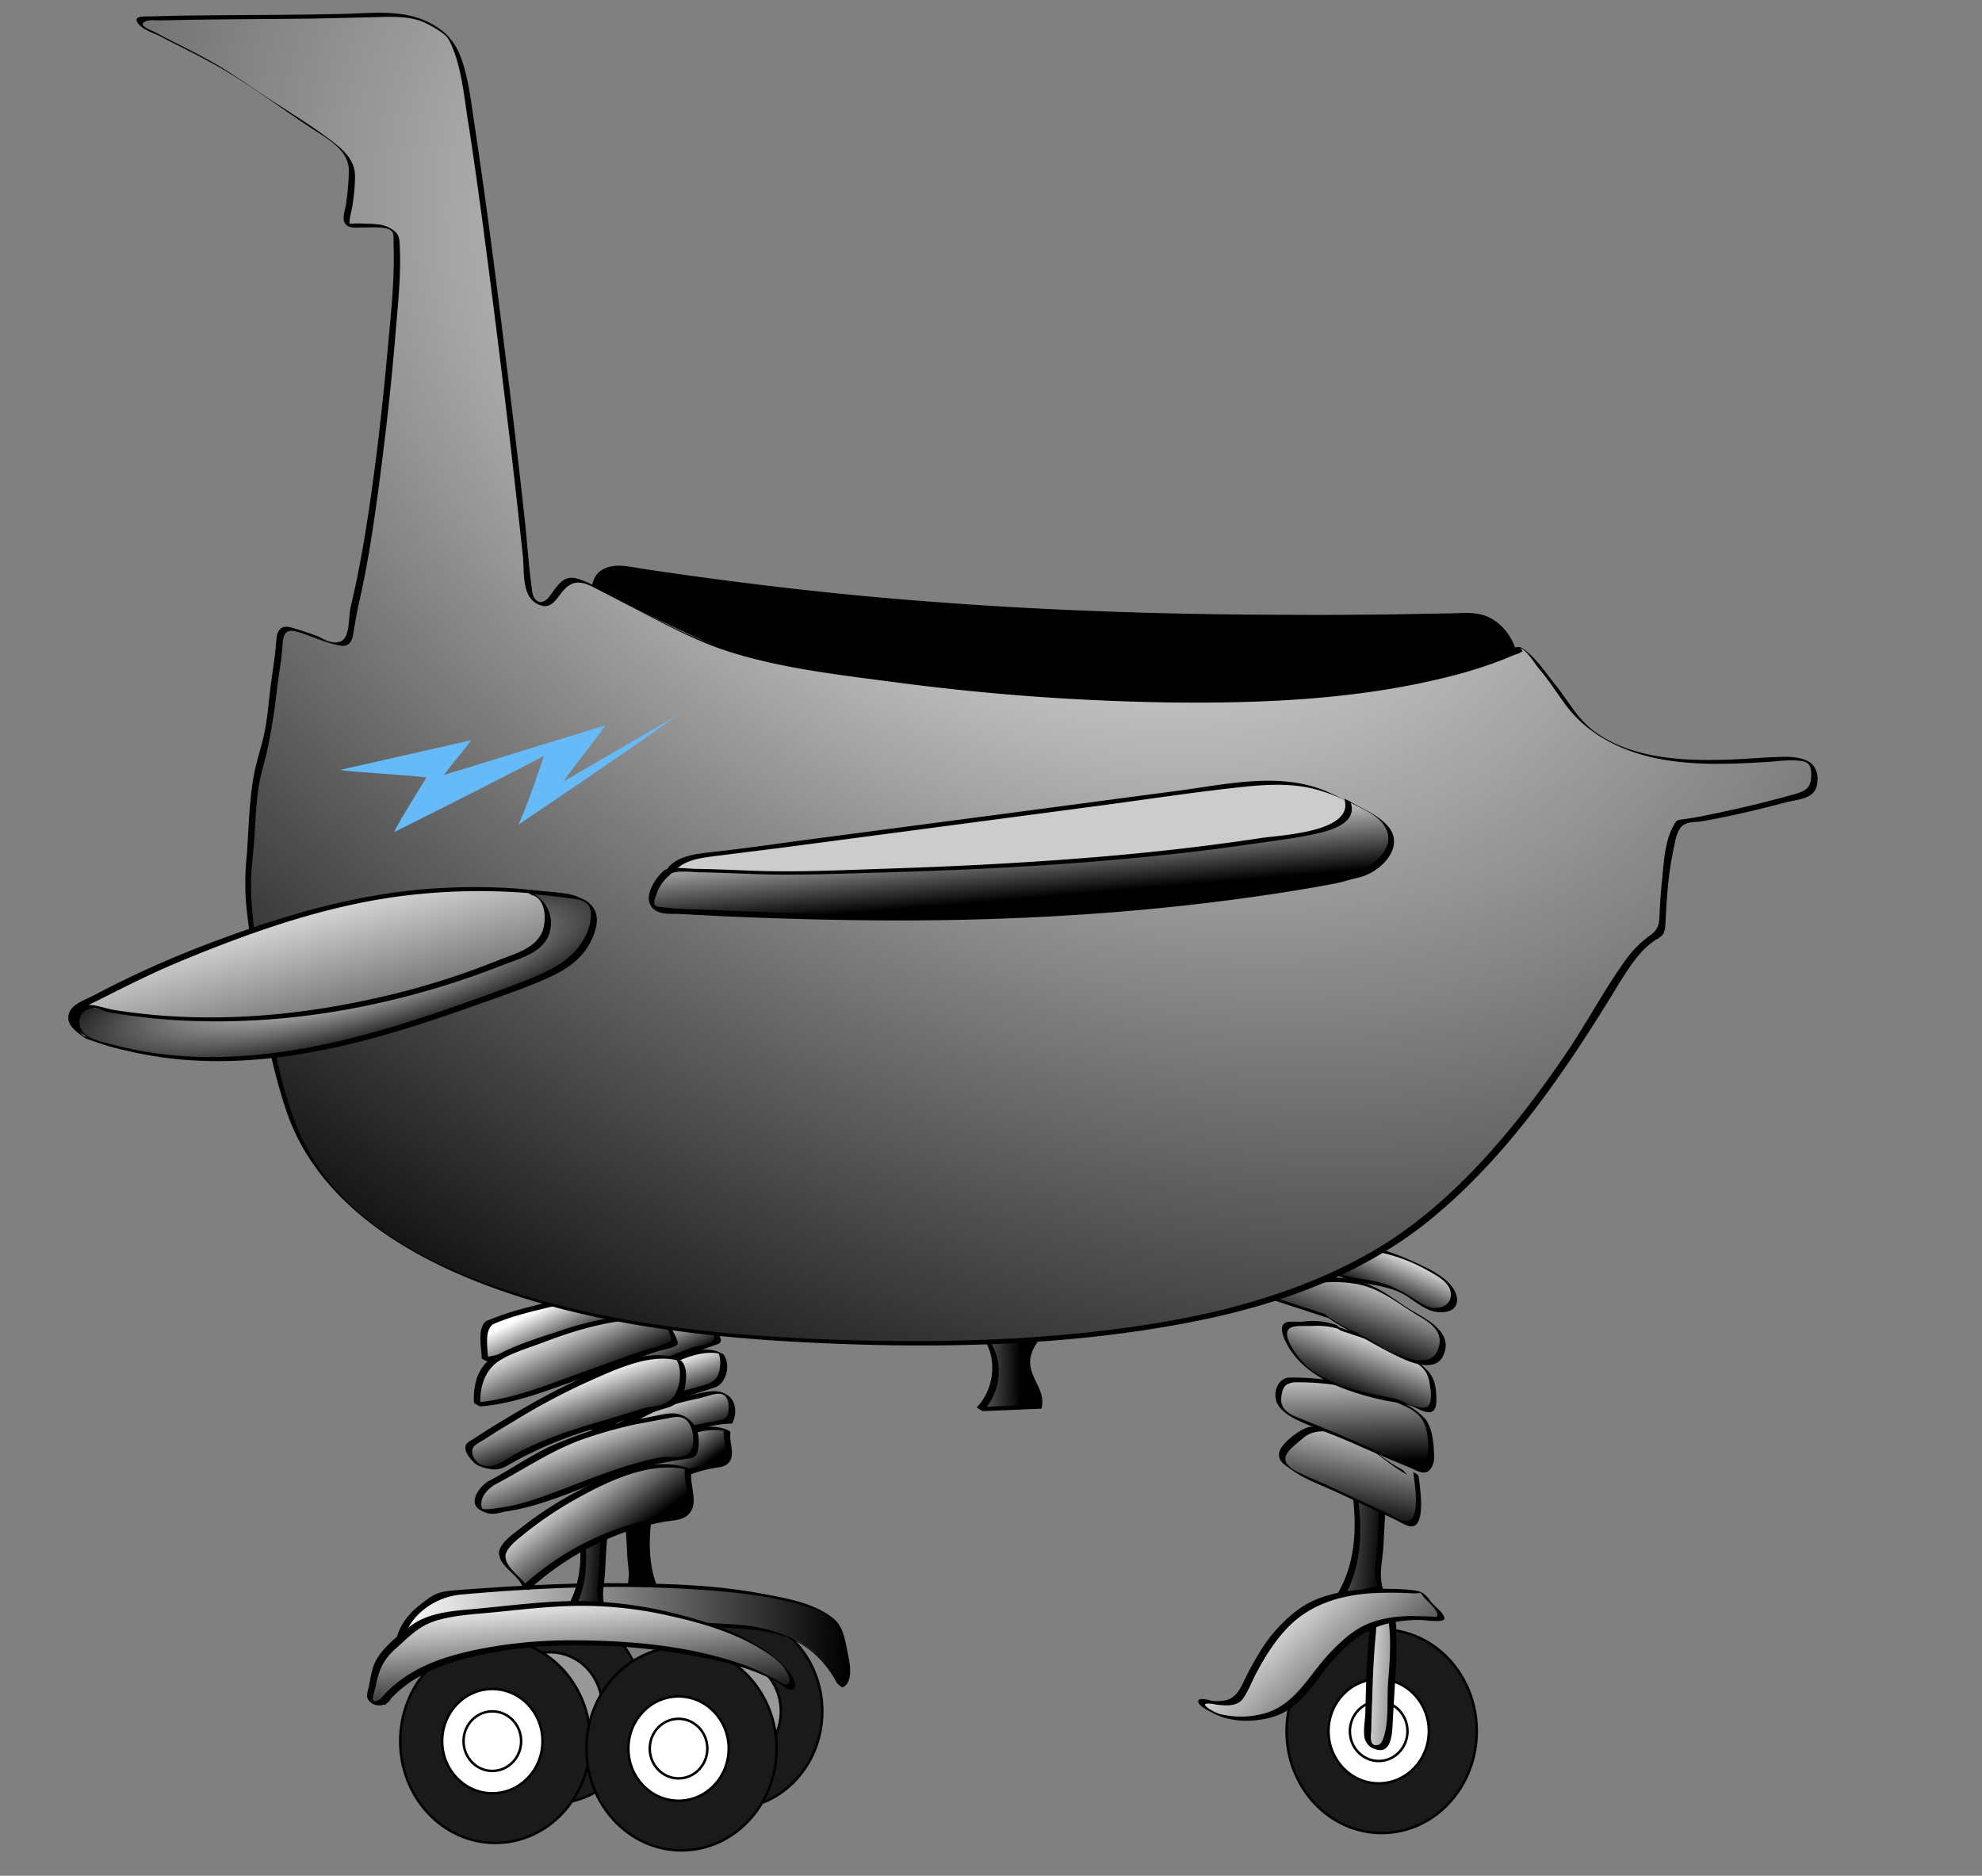 <svg xmlns="http://www.w3.org/2000/svg" xmlns:xlink="http://www.w3.org/1999/xlink" viewBox="0 0 798.3 755.4"><rect x="0" y="0" width="798.3" height="755.4" fill="#808080" stroke="none"/><defs><linearGradient id="a" x1="595.47" y1="626.96" x2="578.5" y2="626.6" gradientUnits="userSpaceOnUse"><stop offset="0" stop-color="#fff"/><stop offset="1"/></linearGradient><linearGradient id="b" x1="475.48" y1="659.38" x2="656.24" y2="659.38" xlink:href="#a"/><linearGradient id="c" x1="519.3" y1="630.66" x2="558.91" y2="633.52" xlink:href="#a"/><linearGradient id="d" x1="545.81" y1="641.4" x2="550.16" y2="691.58" xlink:href="#a"/><linearGradient id="e" x1="573.26" y1="529" x2="579.25" y2="541.43" xlink:href="#a"/><linearGradient id="f" x1="571.92" y1="536.24" x2="579.79" y2="553.21" xlink:href="#a"/><linearGradient id="g" x1="574.93" y1="551.89" x2="581.26" y2="569.5" xlink:href="#a"/><linearGradient id="h" x1="576.05" y1="565.16" x2="583.81" y2="584.64" xlink:href="#a"/><linearGradient id="i" x1="575.77" y1="580.24" x2="589.32" y2="598.28" xlink:href="#a"/><linearGradient id="j" x1="860.38" y1="677.39" x2="898.88" y2="679.39" xlink:href="#a"/><linearGradient id="k" x1="540.28" y1="524.15" x2="549.34" y2="542.99" xlink:href="#a"/><linearGradient id="l" x1="538.29" y1="534.03" x2="550.25" y2="559.84" xlink:href="#a"/><linearGradient id="m" x1="543.08" y1="557.39" x2="551.64" y2="581.2" xlink:href="#a"/><linearGradient id="n" x1="544.66" y1="575.41" x2="556.13" y2="604.18" xlink:href="#a"/><linearGradient id="o" x1="543.88" y1="596.02" x2="564.31" y2="623.21" xlink:href="#a"/><linearGradient id="p" x1="682.88" y1="552.85" x2="726.14" y2="552.48" xlink:href="#a"/><linearGradient id="q" x1="824.25" y1="619.6" x2="872.75" y2="623.1" xlink:href="#a"/><linearGradient id="r" x1="824.18" y1="644.13" x2="881.18" y2="704.88" xlink:href="#a"/><linearGradient id="s" x1="865.35" y1="566.33" x2="855.85" y2="612.58" xlink:href="#a"/><linearGradient id="t" x1="860.5" y1="545.28" x2="861" y2="589.28" xlink:href="#a"/><linearGradient id="u" x1="868.66" y1="535.39" x2="858.16" y2="562.89" xlink:href="#a"/><linearGradient id="v" x1="870.15" y1="509.65" x2="857.9" y2="542.65" xlink:href="#a"/><linearGradient id="w" x1="880.58" y1="504.05" x2="871.83" y2="524.05" xlink:href="#a"/><linearGradient id="x" x1="743.37" y1="168.98" x2="741" y2="232.09" xlink:href="#a"/><radialGradient id="y" cx="728.56" cy="147.73" r="502.63" gradientTransform="translate(1269 -388.4) rotate(118.4) scale(1 1.49)" gradientUnits="userSpaceOnUse"><stop offset="0" stop-color="#fff"/><stop offset="0.94"/></radialGradient><linearGradient id="z" x1="724.49" y1="326.37" x2="727.61" y2="362.91" xlink:href="#a"/><linearGradient id="aa" x1="437.53" y1="349.87" x2="466.27" y2="458.7" xlink:href="#a"/><radialGradient id="ab" cx="454.47" cy="392.31" r="137.62" gradientTransform="translate(-7 420.2) rotate(-14) scale(1 0.22)" xlink:href="#a"/></defs><title>starship_base00</title><path d="M568.2,613.1c.7,7,.6,13.9,1.3,20.9.2,2.5.7,3.9-.6,7.1h-.1c4.1.3,8.3,2.8,12.4,3.1-6-9.6-6.3-23.6-4.4-35l-.6.7-7.1,3.3Z" transform="translate(-315.2 -0.9)" fill="url(#a)"/><path d="M566.9,612.3c.5,5.3.7,10.7,1,16,.2,2.2.5,4.3.6,6.5,0,.6-.5,5.5-.5,5.5l1.9,1.7c4.2.6,8.1,2.5,12.4,3.1.1,0,.1,0,.1-.1-6.2-10.4-6.3-23.2-4.4-34.9,0-.4-2.2-2.1-2.3-2-1.8,2-6.1,3.6-8.8,4.2.4-.1,1.8,1.6,2.4,1.7,2.3.2,7.1-2.3,8.7-3.9l-2.3-2a65.7,65.7,0,0,0,0,23.8,37.4,37.4,0,0,0,1.2,4.5c.3.9,2.6,5,2.4,5.6-.7,2.1-9.5-1.6-11.7-1.9l1.9,1.7h.1c0-.1.4.2.4.1,1.5-3.9.5-7.7.3-11.8s-.5-10.8-.9-16.2C569.3,613.2,567,612.7,566.9,612.3Z" transform="translate(-315.2 -0.9)"/><ellipse cx="222.7" cy="687.2" rx="36.5" ry="39.1" fill="#1a1a1a" stroke="#000" stroke-miterlimit="10"/><ellipse cx="221.5" cy="687.2" rx="21" ry="21.8" fill="#999" stroke="#000" stroke-miterlimit="10"/><ellipse cx="294.7" cy="689.2" rx="36.5" ry="39.1" fill="#1a1a1a" stroke="#000" stroke-miterlimit="10"/><ellipse cx="293.5" cy="689.2" rx="21" ry="21.8" fill="#999" stroke="#000" stroke-miterlimit="10"/><ellipse cx="199.5" cy="701.2" rx="38.3" ry="41" fill="#1a1a1a" stroke="#000" stroke-miterlimit="10"/><ellipse cx="198.3" cy="701.2" rx="20.2" ry="21" fill="#fff" stroke="#000" stroke-miterlimit="10"/><ellipse cx="198.3" cy="701.2" rx="11.6" ry="12" fill="#fff" stroke="#000" stroke-miterlimit="10"/><ellipse cx="274.5" cy="704.2" rx="38.3" ry="41" fill="#1a1a1a" stroke="#000" stroke-miterlimit="10"/><ellipse cx="273.3" cy="704.2" rx="20.2" ry="21" fill="#fff" stroke="#000" stroke-miterlimit="10"/><ellipse cx="273.3" cy="704.2" rx="11.6" ry="12" fill="#fff" stroke="#000" stroke-miterlimit="10"/><ellipse cx="556.5" cy="697.2" rx="38.3" ry="41" fill="#1a1a1a" stroke="#000" stroke-miterlimit="10"/><ellipse cx="555.3" cy="697.2" rx="20.2" ry="21" fill="#fff" stroke="#000" stroke-miterlimit="10"/><ellipse cx="555.3" cy="697.2" rx="11.6" ry="12" fill="#fff" stroke="#000" stroke-miterlimit="10"/><path d="M475.5,667.5c-.3-5.8,3.2-14.7,8-18s7.2-6.5,13-7c35-3,78.3-5.5,121,0,5.7.7,19.7,3.7,25,6s9.5,3.6,11,9.1,5.4,19.8,0,21.9c-14-27-41.7-23.2-61.2-24.1a393.6,393.6,0,0,0-116.4,12" transform="translate(-315.2 -0.9)" fill="url(#b)"/><path d="M476.7,668.4a24,24,0,0,1,5.9-16.2,28.3,28.3,0,0,1,19.1-9.2c15.7-1.4,31.4-2.4,47.1-2.8a511.2,511.2,0,0,1,52.5,1.2c13.3,1.1,26.9,2.6,39.7,6.9,4,1.3,9,3.2,10.7,7.3a45.5,45.5,0,0,1,2.3,8c.8,4.1,3,12.6-1.7,15l2.4,1.7c-9-16.7-25.1-24-43.5-25.2a483.4,483.4,0,0,0-81.6,1.4,394.2,394.2,0,0,0-55,10.1c.5-.1,1.8,1.8,2.6,1.6a396.5,396.5,0,0,1,105.7-12.3c11.3.2,22.9.1,34.1,1.2a60.5,60.5,0,0,1,15.2,3.2c9.1,3.4,15.6,10,20.1,18.4.2.3,2,1.9,2.4,1.7,4.7-2.4,2.5-11,1.7-15s-1.6-9.4-5.3-12.5c-7.6-6.4-19.3-8.4-28.6-10.1-18.1-3.5-37.1-4.1-55.5-4.3s-38,.7-57,2c-4.9.4-9.8.6-14.7,1.2s-7.1,2.6-10.4,5.1c-6.5,4.9-10.8,11.3-10.6,19.8,0,.8,2.4,1.4,2.4,1.8Z" transform="translate(-315.2 -0.9)"/><path d="M558.6,619.1c-.8,7-.7,13.9-1.5,20.9-.3,2.5-.8,3.9.7,7.1h.1c-4.5.4-9.3,2.8-13.8,3.2,6.7-9.7,7-23.7,4.9-35.1l.7.7,7.8,3.3Z" transform="translate(-315.2 -0.9)" fill="url(#c)"/><path d="M557.4,618.3c-.6,5.6-.7,11.3-1.1,17-.3,3.9-1.2,7.2.4,10.9.1.4,1.9,2.1,2.3,1.9h.1s-1.8-2-2.3-1.9c-4.8.6-9.2,2.6-13.9,3.1l2.3,1.9c6.8-10.3,7-23.2,4.9-35l-1.8-1.4c2.7,2.7,7.8,5.6,11.5,5.3-.4,0-1.7-1.6-2.4-1.7s-6.8-1.9-7.8-2.8-1.7-1.2-1.8-1.4c2.1,11.8,1.9,24.8-4.9,35.1a7.3,7.3,0,0,0,2.3,1.9c4.8-.6,9.2-2.6,13.9-3.1l-2.3-1.9h-.2L559,648c-1.7-4.1-.5-8.4-.2-12.7s.5-10.2,1-15.3C559.9,619.3,557.4,618.5,557.4,618.3Z" transform="translate(-315.2 -0.9)"/><path d="M469.3,686.5c10.9-13.5,24.7-17.4,41.8-20.9,36.5-7.4,98.5-1.2,120.4,14.5a1.9,1.9,0,0,0,2.9-1.8c-2.2-9.8-21.7-19.3-31.7-22.5-39.2-12.3-59.3-9.7-89-6.6-11.9,1.3-25.9,1-34.3,9.5-5.9,5.8-12.7,8.4-13.9,19.8-.1.8-1.7,6.9-1.1,7.4,2.1,1.7,6.1,1,7.1-1.7" transform="translate(-315.2 -0.9)" fill="url(#d)"/><path d="M470.4,687.5c10-12.1,23.8-17,38.7-20.2a185,185,0,0,1,40.6-3.8,247.9,247.9,0,0,1,44.7,4.2c12,2.2,24.6,5.1,35.1,11.4,1,.6,2.8,2.4,4.2,2.3,3.3-.3,1.2-4.3.3-5.8-2.1-3.4-5.4-6.2-8.6-8.6-10.9-8.3-24.1-12.6-37.2-16a164.5,164.5,0,0,0-42.5-5.3c-14.1.2-28,2.2-42,3.4-8,.7-16.8,1.7-23.4,6.8-4.9,3.8-11.4,8.8-14.1,14.6-1.4,3.1-1.8,6.5-2.5,9.9-.3,1.5-1.1,3.4-.3,4.8,1.9,3.5,7.5,3.2,9.2-.1.2-.3-2.3-1.9-2.3-1.9-.9,1.8-4.4,3.6-4.8,2.4s.8-4.4,1.1-6c1.2-6.1,3-10.3,7.7-14.5s8.5-8.2,13.8-10.5,12.9-3.2,19.5-3.8c12.2-1,24.3-2.7,36.6-3.1a157.2,157.2,0,0,1,38.7,3.5c13.5,2.9,27.1,6.7,38.9,13.9,4,2.5,8.8,5.5,10.7,10,.4,1.1,1.4,3.3,0,4s-2.7-.7-3.7-1.1a107.9,107.9,0,0,0-11.3-5.6c-22.1-8.5-47.2-10.8-70.7-10.9a190.7,190.7,0,0,0-39.9,3.8c-15,3.2-28.7,8.1-38.8,20.2-.1.3,2.1,2.2,2.3,2Z" transform="translate(-315.2 -0.9)"/><path d="M554.8,535.2c6-2.8,23-6.9,34.6-9.6a18.2,18.2,0,0,1,6.1-.7,6.8,6.8,0,0,1,5.2,3.2c-16.6,9.3-29.9,14.2-47.2,17.8C553.6,543.3,552.6,536.3,554.8,535.2Z" transform="translate(-315.2 -0.9)" fill="url(#e)"/><path d="M556.1,535.9c5.6-2.5,11.6-3.9,17.4-5.4l11.8-2.9c3.4-.8,8-2.8,11.5-2,5.3,1.3-5.1,5.9-7,6.9q-6,2.8-12.3,5.4a183.1,183.1,0,0,1-25.3,7.3l2.6,1.3c0-2.9-1.3-8.6,1.3-10.6-.1.1-2.1-1.7-2.6-1.3-2.7,2-1.3,7.7-1.4,10.6,0,.4,2.3,1.4,2.6,1.3a167.4,167.4,0,0,0,47.4-17.7H602c-4.5-6.3-12.3-4.1-18.7-2.6-9.9,2.3-20.5,4.3-29.8,8.5C553.8,534.4,555.4,536.2,556.1,535.9Z" transform="translate(-315.2 -0.9)"/><path d="M551.4,558.6c-.5-5.3,1.5-11.4,6.1-13.5,14-6.3,28.6-12.5,43.3-11.3,2,2.1,4,5.7,3.4,7.4-17.2,5.4-44.1,18.1-52.7,17.4Z" transform="translate(-315.2 -0.9)" fill="url(#f)"/><path d="M552.7,559.4c-.2-3.9.5-8.3,3.2-11.3s8.9-5.1,13.1-6.8c10.6-4.3,21.5-7.6,33.1-6.8l-2.6-1.3c1.5,1.8,4.6,5.6,2.8,7.6s-6.3,2.1-8.1,2.7L577.3,550c-8.8,3.4-17.6,7.1-27.1,7.9.3-.1,1.7,1.5,2.5,1.5,8.3-.7,16.1-3.8,23.9-6.8l17.7-6.8,8.3-3c2.7-.9,3.6-1.1,2.4-4-3.9-9.8-17.1-5.6-24.9-3.6a146.3,146.3,0,0,0-22.3,8.5c-5.9,2.8-8,7.7-7.7,14.1C550.2,558.5,552.7,559.1,552.7,559.4Z" transform="translate(-315.2 -0.9)"/><path d="M605.4,545.9c2,1.9,1.2,9.2-.6,11.3s-5.2,2.1-7.7,3c-13.1,4.5-25.6,6.9-39.6,16.1-1.9,1.2-2.5.2-4.7,0s-3.1-2.7-3.7-4.8a1.2,1.2,0,0,1,.4-1.4C555,566.2,591.9,540.6,605.4,545.9Z" transform="translate(-315.2 -0.9)" fill="url(#g)"/><path d="M604.2,545.2c1.6,2.4,1.2,6.3.4,8.9s-3.1,3.9-6.1,4.7c-7,1.9-13.9,4.1-20.7,6.5a97.3,97.3,0,0,0-10.6,4.2c-2.2,1-4.2,2-6.3,3.2s-5.1,4.1-7.8,3.2c-5.7-1.9-1.6-5.5.9-7.3a241.7,241.7,0,0,1,24.9-15c7.5-3.8,18.9-10.1,27.7-7.1a16.6,16.6,0,0,0-2.3-1.3c-7-2.4-15.5,1.3-21.9,4.1a181.4,181.4,0,0,0-25.8,14.5,65.2,65.2,0,0,0-7.5,5c-2.4,2.2-.5,5.4,2.1,7s6.1,2.1,9.2.2a106,106,0,0,1,20.8-9.6c7.2-2.5,14.8-4.2,22-6.8,4.6-1.6,6.4-9.1,3.5-13.1C606.2,545.8,604.4,545.5,604.2,545.2Z" transform="translate(-315.2 -0.9)"/><path d="M555.1,581.2c-2.4,1.3-4.1,4.3-3.2,7s11.2-.5,13.2-1.1c15.4-5.2,30.3-13.6,43.7-13.6,2.5-4,1.3-12.8-5.1-11.8-15.3,2.6-30.6,6.6-43.6,16.7C560.1,578.4,557.4,579.8,555.1,581.2Z" transform="translate(-315.2 -0.9)" fill="url(#h)"/><path d="M553.7,580.5c-3.1,2.2-5.1,6.7-.9,8.6s7.3.3,10.6-.5c15.9-3.7,29.9-14,46.6-14.4h.1c1.9-3.6,1.8-8.8-1.7-11.3s-6.9-1.8-10.9-1a113.1,113.1,0,0,0-22.5,6.5c-7.6,3.1-14.1,8.1-21.3,12.1.3-.2,2.1,1.7,2.7,1.4,10.2-5.8,19.3-12.1,30.7-15.5,3.2-.9,6.5-1.7,9.8-2.4s6.9-2.4,9.2-1.6,2.7,3.9,2.6,6-.6,3.9-3.4,4.4c-5.4,1.1-10.4,1.8-15.7,3.7s-12.1,4.7-18.1,7.1a81.3,81.3,0,0,1-12.7,4c-.3,0-5.8,1.3-6.3.7l1.1-3.4a7.3,7.3,0,0,1,2.8-3C556.2,582,554.2,580.1,553.7,580.5Z" transform="translate(-315.2 -0.9)"/><path d="M558.1,601.1c.7-5,33.4-29.7,50-24.1-.3.9.2,4.9.5,8.4a4.8,4.8,0,0,1-4,5.4A72.6,72.6,0,0,0,564.4,611C562.8,606.1,557.6,605.2,558.1,601.1Z" transform="translate(-315.2 -0.9)" fill="url(#i)"/><path d="M559.4,601.8c.6-2.5,3.6-4.7,5.5-6.3a87.8,87.8,0,0,1,12.6-9.1c8.8-5.4,21.1-12,31.7-8.7l-2.4-1.4c-.7,3.8,2,8.6-.5,11.9s-4,2-6.2,2.4a64.2,64.2,0,0,0-8.6,2.3,73.3,73.3,0,0,0-28.4,17.4l2.6,1.4c-1.5-3.5-6.3-5.9-6.2-9.9,0-.6-2.7-1.2-2.7-1.4,0,4.1,4.8,6.2,6.3,9.9.1.3,2.4,1.7,2.6,1.4a74.3,74.3,0,0,1,28.4-17.3,49.7,49.7,0,0,1,7.8-2.1c2.3-.5,4.9-.4,6.6-2.1,3.2-3.2.2-8.6.9-12.5.1-.4-2.1-1.3-2.4-1.4-10.1-3-21.6,2.6-30.2,7.5a95.4,95.4,0,0,0-13.9,9.6c-2,1.7-5.5,4.2-6.1,7C556.7,600.9,559.4,601.8,559.4,601.8Z" transform="translate(-315.2 -0.9)"/><path d="M868,658.5c-1.3,13-1.5,30-1.9,42.8a3.9,3.9,0,0,0,2.9,3.5,3.6,3.6,0,0,0,3.7-1.3,9.2,9.2,0,0,0,1.5-3.8c1.1-5.5.7-14.6,1.3-20.2,1-10,1.4-19.1,0-27-4.2-1.6-5.1-2.8-6.7.3a8.3,8.3,0,0,0-.4,1.5Z" transform="translate(-315.2 -0.9)" fill="url(#j)"/><path d="M866.8,657.7c-.8,7.5-1.1,14.9-1.4,22.4l-.3,11c-.1,2.9-1.1,7.9,0,10.6s3.2,3.5,5,3.9c6,1.3,5.9-8.3,6.1-12.1l1.2-20.6a94.2,94.2,0,0,0,.2-11.9c-.1-2,.4-6.2-.8-7.8s-4.8-2.8-6.1-2.9c-4-.4-3.7,4.5-4,7.5,0,.6,2.6,1.3,2.6,1.5.2-1.4.1-2.8.4-4.2,1-4.4,3.1-3.4,6.9-1.9l-2.4-1.4c1.4,8.3.9,16.7.2,25.1s.3,15.5-1.6,22.7c-.4,1.2-1,3.7-2.5,4-4,1-2.8-4.4-2.8-6.1.1-4.1.2-8.3.4-12.4.2-8.6.6-17.2,1.4-25.8C869.4,658.7,866.7,657.9,866.8,657.7Z" transform="translate(-315.2 -0.9)"/><path d="M512.5,533.5c9-4,34.6-9.7,51.9-13.6,3.1-.6,6.1-1.3,9.2-.9s6.2,1.7,7.8,4.4c-24.9,13.1-44.9,20-70.9,25.1C510.7,544.9,509.2,535,512.5,533.5Z" transform="translate(-315.2 -0.9)" fill="url(#k)"/><path d="M513.8,534.2c8.2-3.6,17.2-5.5,25.8-7.6l16.4-3.8c5.5-1.3,13.4-4.5,18.9-3.2,3.1.8,5.8,2,2.7,4.5a32.9,32.9,0,0,1-4.2,2.1l-9.7,4.6q-8.4,3.8-17.1,6.9a255,255,0,0,1-37.4,10.1l2.6,1.4c.1-4-1.9-12.4,2-15-.2.1-2.1-1.7-2.6-1.4-4,2.6-2,11.1-2,15-.1.4,2.2,1.4,2.6,1.4a263.5,263.5,0,0,0,71-25.1h-.1c-7.2-10-21.9-4.3-31.6-2.1-13.2,3.1-27.4,5.5-39.9,10.9C511.6,532.7,513.1,534.5,513.8,534.2Z" transform="translate(-315.2 -0.9)"/><path d="M507.4,566.5c-.7-7.5,2.2-16,9.1-19,21-9,42.9-17.7,65-16,3,3,6,8,5.2,10.5-25.9,7.5-66.2,25.5-79.2,24.5Z" transform="translate(-315.2 -0.9)" fill="url(#l)"/><path d="M508.7,567.3c-.4-5.7.8-11.9,4.9-16.2s13.8-7.1,20.2-9.5c15.7-6,32-10.5,49-9.4l-2.6-1.3c1.9,2.1,3.9,4.5,4.8,7.3s.7,2.7-1.5,3.7-7.6,2.4-11.2,3.6c-8.7,3-17.3,6.2-26,9.3-13.1,4.8-26.2,9.9-40.1,11,.3-.1,1.7,1.5,2.5,1.5,8.7-.7,16.8-3,25.2-5.8,12.4-4.2,24.7-8.9,37.1-13.3l9.1-3.1c1.9-.6,7.3-1.4,8-2.9s-4-9.5-6.4-10.8c-4.5-2.3-12.3-.7-17.1-.2a120.2,120.2,0,0,0-23.7,5.6c-8.8,2.9-18.8,5.9-26.9,10.6-6.4,3.7-8.3,11.4-7.9,18.3C506.2,566.5,508.7,566.9,508.7,567.3Z" transform="translate(-315.2 -0.9)"/><path d="M588.5,548.5c2.9,2.7,1.7,13.1-1,16s-7.8,3-11.6,4.2c-19.6,6.3-38.4,9.8-59.4,22.8-2.8,1.7-3.8.3-7,0s-4.6-3.8-5.6-6.8a1.5,1.5,0,0,1,.7-1.9C512.9,577.2,568.2,541.1,588.5,548.5Z" transform="translate(-315.2 -0.9)" fill="url(#m)"/><path d="M587.2,547.9c3.3,3.9,2,13.7-2,16.8S578,567,574.6,568l-13.1,4c-8.5,2.5-17.1,5-25.4,8.3-4.4,1.8-8.6,3.7-12.7,5.8s-8.6,6.5-13.7,4.9c-3.1-.9-5.9-5.3-3.3-7.9a27.4,27.4,0,0,1,3.6-2.3c3.7-2.4,7.5-4.8,11.3-7a267.4,267.4,0,0,1,32.6-17.3c10.2-4.5,24.4-11.1,35.7-7.3a8.3,8.3,0,0,0-2.2-1.4c-10.2-3.4-22.6,1.6-32,5.5-13,5.4-25.5,12.3-37.6,19.6-4,2.4-8,4.9-11.9,7.5-1.6,1-3.3,1.6-3.3,3.6s2.6,5.4,4.5,6.7a14.3,14.3,0,0,0,4.9,1.7c4.6,1,6.6-.8,10.8-3.1a160.1,160.1,0,0,1,29.9-12.5c10.4-3.3,21.1-5.8,31.4-9,4.7-1.5,6.4-4.3,7.1-8.9.5-3.1.8-7.2-1.4-9.8C589.2,548.5,587.5,548.2,587.2,547.9Z" transform="translate(-315.2 -0.9)"/><path d="M512.9,598.3c-3.5,1.9-6.1,6.2-4.8,10s16.9-.7,19.9-1.6c23.1-7.3,45.5-19.2,65.5-19.2,3.8-5.6,2-18-7.6-16.6-23,3.7-45.9,9.3-65.4,23.6C520.5,594.5,516.4,596.4,512.9,598.3Z" transform="translate(-315.2 -0.9)" fill="url(#n)"/><path d="M511.6,597.6c-3.4,2.2-7.9,8.4-3.2,11.3s7.3,1.2,10.7.7c15.9-2.4,30.7-9.9,45.8-15.1,9.4-3.3,18.5-4.8,28.3-6.3,2.6-.3,3.1-2.4,3.4-5.1a14.3,14.3,0,0,0-.9-6.8,11.2,11.2,0,0,0-7.2-5.9c-3.1-.8-6.6.2-9.7.8s-8.5,1.6-12.7,2.5a149.4,149.4,0,0,0-29,9.6c-8.9,4.1-16.9,9.8-25.5,14.3.3-.1,2,1.8,2.6,1.4,12-6.3,22.9-13.9,35.8-18.5a177.5,177.5,0,0,1,21.3-6l11.7-2.2c3.5-.6,7.1-1.9,9.5,1.5s2.7,9.8.1,12.3-8,1.2-10.6,1.6a88.2,88.2,0,0,0-8.9,2c-15,4-29.1,10.6-43.7,15.4a76.3,76.3,0,0,1-14.9,3.3,19.5,19.5,0,0,1-3.4.3c-1.8,0-1.8.1-2-1.6-.4-3.4,2.5-6.4,5.1-8.1C514,599.2,512.1,597.3,511.6,597.6Z" transform="translate(-315.2 -0.9)"/><path d="M517.5,626.5c1-7,50-42,75-34-.5,1.2.3,6.9.8,11.8a7,7,0,0,1-6.1,7.7,110.6,110.6,0,0,0-60.3,28.5C524.5,633.5,516.7,632.3,517.5,626.5Z" transform="translate(-315.2 -0.9)" fill="url(#o)"/><path d="M518.8,627.2c.8-3.6,5.5-6.8,8.1-9a149.9,149.9,0,0,1,19.4-13.1c13.3-7.5,31.6-16.6,47.3-11.9l-2.4-1.4c-1.3,5.7,3.7,13.7-2,18.1-2.6,1.9-6.7,1.8-9.8,2.4a117.2,117.2,0,0,0-12,3.1,112.7,112.7,0,0,0-41.8,24.3l2.6,1.5c-2-5.1-9.7-8.4-9.4-14,.1-.6-2.6-1.2-2.6-1.4-.3,5.9,7.3,8.8,9.4,13.9.2.4,2.4,1.7,2.6,1.5A112.7,112.7,0,0,1,570,616.9a95.7,95.7,0,0,1,12-3c3.1-.7,7.2-.5,9.8-2.5,5.7-4.4.7-12.4,2-18.2.1-.4-2.1-1.3-2.4-1.4-15.2-4.5-32.6,3.7-45.7,10.8A143.4,143.4,0,0,0,525.3,616c-2.8,2.2-8.3,5.8-9.1,9.8C516.1,626.3,518.8,627.2,518.8,627.2Z" transform="translate(-315.2 -0.9)"/><path d="M712.2,539.9c3,3.6,4.4,9.5,3.9,14.9s-2.9,10.5-6.2,13.6l23.6-1c1-2.9,0-6.5-1.4-9.2s-3-5.4-3.3-8.6c-.4-5.5,3.2-9.8,6.4-13v1.7" transform="translate(-315.2 -0.9)" fill="url(#p)"/><path d="M710.9,539.2c6.2,8.5,4.9,21-2.3,28.5a10.9,10.9,0,0,0,2.5,1.5l23.6-1h0c1.6-6.4-3-10.5-4.3-16.3s2.3-10.7,6.2-14.6l-2.7-1.4v1.8c0,.6,2.7,1.1,2.7,1.3v-1.7c0-.4-2.5-1.6-2.7-1.4-2.7,2.8-5.5,5.9-6.2,9.8s1.1,7.5,2.8,11.1c.9,1.9,2.7,5.3,2.1,7.5s-4.6,2.5-7.2,2.6l-16.8.7,2.6,1.6c7.2-7.6,8.5-20.1,2.3-28.7-.5-.7-2.4-.9-2.6-1.3Z" transform="translate(-315.2 -0.9)"/><path d="M872.3,604.7c-.9,9-.8,17.8-1.8,26.8-.3,3.2-1,5,.8,9.1h.2c-5.6.4-11.4,3.6-17,4,8.3-12.4,8.6-30.3,6-45l.9.9,9.6,4.2Z" transform="translate(-315.2 -0.9)" fill="url(#q)"/><path d="M871.1,603.8c-.7,7-.8,14-1.3,21-.3,5.2-1.6,9.9.4,14.9.1.3,2,2,2.3,1.8h.2s-1.9-1.9-2.4-1.8c-5.8.7-11.1,3.3-17,4l2.4,1.8c8.4-13.2,8.5-29.9,5.9-44.9l-2-1.6a16.7,16.7,0,0,0,2.8,2.5c2.7,1.7,7.8,4.3,11.1,4.2-.2,0-1.7-1.6-2.3-1.8-2.5-.5-8.7-2.5-9.8-3.7s-2-1.3-2-1.6c2.5,15.1,2.4,31.8-6.1,45.1a5.6,5.6,0,0,0,2.4,1.8c5.8-.6,11.1-3.3,17-4l-2.4-1.8h-.1l2.3,1.8c-2.1-5.4-.6-11.1-.2-16.7s.6-12.9,1.2-19.2C873.6,604.9,871.1,604.1,871.1,603.8Z" transform="translate(-315.2 -0.9)"/><path d="M804.8,686.7l2.3.2c3.3.3,7.1-1,8.5-4.1,16.9-37.3,32.9-43.3,71.7-40.7a.4.4,0,0,1,.4.2l8.1,9.6a.6.6,0,0,1-.5,1c-22.3-1.5-33.8.6-50.3,23.2-3.5,4.7-7.2,9.5-12.1,12.7-8.7,5.6-27.5,6.2-33.8-1.9a.6.6,0,0,1,.6-1l5.1.8Z" transform="translate(-315.2 -0.9)" fill="url(#r)"/><path d="M806,687.5c2.9.3,5.9.5,8.4-1.1s4.9-8.2,6.8-11.7c3.6-6.8,7.7-13.3,13.1-18.8,9.7-9.7,22.6-13,36-13.5,4.2-.1,8.4-.1,12.6.1.9.1,5.8.3,3.7-.7.8.4,1.8,2,2.4,2.7s4.6,4.2,5.1,6.2-1.1,1.2-2.8,1.2l-7.5-.2c-6.7.1-13.4,1-19.5,4s-13.4,10.2-18.5,16.8c-6.7,8.6-12.4,16.9-23.7,19a35.2,35.2,0,0,1-15.5-.3c-2.3-.6-9.4-4.6-4.1-4.2,1.2,0,2.3.4,3.5.5-.4,0-1.5-1.5-2.3-1.6s-6-1.8-5.9.2,4.6,3.9,5.8,4.6c7,3.8,15.8,3.9,23.4,1.9,11.6-3,17-13.6,24.2-22.1,6-7,13-13.1,22-15.5a52.1,52.1,0,0,1,14.2-1.7c1.8,0,10,1.4,9.6-.8s-4.3-5-5.5-6.6-2.1-2.8-3.7-3.7-5.8-1.2-8.7-1.3a144.2,144.2,0,0,0-14.7.1c-7.3.5-14.6,1.8-21.2,5s-13.9,10.2-18.8,17.4a125.6,125.6,0,0,0-8.5,15.2c-2.8,5.9-5.5,7.8-12.2,7.3C804,685.9,805.2,687.5,806,687.5Z" transform="translate(-315.2 -0.9)"/><path d="M880.9,593.7c-7.3-3.5-12-9.6-19.4-13.2-3.4-1.7-9.2-3.9-13-4s-6.8-.3-9,2-9.2,7.1-8,10,12.1,8.7,16.1,10l34.1,16a3,3,0,0,0,3.8-2.1c1.2-4.5.5-13.3,0-17.9" transform="translate(-315.2 -0.9)" fill="url(#s)"/><path d="M879.9,592.7c-12.1-6.2-22-19.5-37.4-17.1-3.4.6-11.6,6.7-12.1,10.4s2.7,5,4.6,6.5c5.4,4.1,12,6.3,18.1,9.1l24.1,11.3c1.8.8,4.7,2.9,6.8,2.7,5.7-.6,3-16.5,2.6-20.1-.1-.9-2.2-1.5-2.2-2,.4,4,3,17.4-1.5,19.8-2.3,1.2-6.2-1.7-8.1-2.6l-25.5-11.9c-2.7-1.3-5.6-2.3-8.3-3.6s-10.3-4.2-7.5-8.8c1.5-2.5,4.4-4.4,6.5-6.3,5.9-5.2,15.1-2,21.4.9s13.2,9.9,20.6,13.8c-.5-.3-1.3-1.7-2.1-2.1Z" transform="translate(-315.2 -0.9)"/><path d="M835,556.6c-3.9.4-5.1,4.7-4.9,8.2s4.6,6.3,8.4,7.7c15.4,5.8,32.7,14.4,48.3,20.3a2.5,2.5,0,0,0,3.2-1c2.7-4.5,1.5-13.7-.5-18.3-3.2-7.5-32.8-17.3-50-17Z" transform="translate(-315.2 -0.9)" fill="url(#t)"/><path d="M833.9,555.7c-4.9,1-6.4,7.7-3.6,11.5,1.6,2.3,4.4,4.1,7,5.4,7.2,3.4,14.8,6,22.1,9.2s15.6,6.9,23.6,10.1c2.4,1,6,3.5,8.2.8s1.6-5.8,1.5-8.3-.8-9-3.5-12.1c-5-5.6-13-8.6-19.9-10.9a99.5,99.5,0,0,0-35.4-5.7c.5,0,1.4,1.9,2.3,1.9a100.3,100.3,0,0,1,46.3,10.3c6,3.2,7.4,7.2,7.9,13.8.1,2.6.2,5.8-1,8.1s-5.7,1.3-8.6.1c-7.3-2.9-14.5-6.2-21.8-9.4s-14.3-6-21.5-8.9c-3.9-1.6-6.8-3.8-6.2-8.2s1.8-5.2,4.9-5.8C835.8,557.7,834.6,555.5,833.9,555.7Z" transform="translate(-315.2 -0.9)"/><path d="M854.5,535.5c-7.9-3-13-1-20.2-1.1-1.3,0-1.7,1.9-1.5,3.2,3.9,18.5,27.3,24.3,47.7,27.9,2.1.4,9.7,4.8,11,3s.6-13.7-2-16c-10.4-9-21.9-12.1-35-16.5Z" transform="translate(-315.2 -0.9)" fill="url(#u)"/><path d="M853.4,534.5a27.5,27.5,0,0,0-9-1.6,43.6,43.6,0,0,0-5.1.3c-1.5.1-4.8-.3-6.2.3-4,1.8.8,9.7,2.4,11.9,4.9,6.9,12.6,11.5,20.3,14.5a114.6,114.6,0,0,0,18.2,5.2c2.6.5,5.5.8,8.1,1.5s4.4,2,6.7,2.7c4.8,1.5,5.1-2.2,4.9-6.4s-1-7.4-3.5-10c-9.5-9.8-24.3-13.7-36.8-17.8l2.3,1.8v-.5c-.1-.8-2.4-1.4-2.4-1.8v.5c.1.5,1.8,1.7,2.3,1.8,6.2,2.1,12.5,4,18.5,6.6a61.8,61.8,0,0,1,10.8,5.7c4.3,3,5.5,4.7,6.2,9.4.5,3,1.5,9.6-3,9.2s-8-3.1-12.1-3.9c-11.6-2.2-25-4.8-34.3-12.6-1.9-1.6-11.7-12.9-6.7-15.7,1.7-1,6.8-.6,8.8-.7a29.6,29.6,0,0,1,11.8,1.6C855.1,536.3,854.2,534.8,853.4,534.5Z" transform="translate(-315.2 -0.9)"/><path d="M849.4,530.8l-23-7.4c8.9-5.9,20-7.8,30.6-6.8s15.8,4.7,24.5,10.9c3,2.2,9.4,5,12,8s3.8,4.4,2,10c-1.3,3.8-4.3,4.6-8.4,4.1s-7.7-2.3-11.3-4.2l-24-12.7Z" transform="translate(-315.2 -0.9)" fill="url(#v)"/><path d="M848.3,529.9l-23-7.4,2.3,1.8a48.1,48.1,0,0,1,34.4-6.2c9.6,1.8,16.6,8.1,24.8,12.9,5.4,3.1,10.2,6.9,7.5,13.6-1.9,4.9-7.2,4.7-11.7,3.4-6.6-1.9-12.9-6.1-18.9-9.3s-10-4.7-14.2-8c-1.3-1-1.5-.8-.2.3a67,67,0,0,0,10.3,6.2c7.3,3.8,14.5,8.3,22,11.5,4.9,2,12.6,4,15.1-2.3,1.9-4.7.3-8-3.2-11.3s-8.1-5.3-12.2-8-9-6.5-14.2-8.6c-13.2-5.6-29.9-3.6-41.9,4a8.8,8.8,0,0,0,2.3,1.8l23,7.5C850.1,531.6,849.1,530.2,848.3,529.9Z" transform="translate(-315.2 -0.9)"/><path d="M852.5,513.5c-2.8-1.9,0-3.3-2.9-5.2a19.9,19.9,0,0,1,12.8-4.6A39.7,39.7,0,0,1,876,506a80.6,80.6,0,0,1,18.7,9,17,17,0,0,1,5,4.6c1.2,1.9,1.6,4.5.3,6.4a6.3,6.3,0,0,1-5.3,2.5c-2.1-.1-4.3-.3-6-1.5-15-11.4-24-9.2-35.8-13.3Z" transform="translate(-315.2 -0.9)" fill="url(#w)"/><path d="M853.2,513.9a13.4,13.4,0,0,1-1.5-4c.2-2,1.8-2.7,3.7-3.5,5.3-2.3,11.2-2.1,16.7-.9a68.2,68.2,0,0,1,18.2,7.1c3.9,2.2,9.5,5,9.3,10a5,5,0,0,1-3.7,4.6c-4.9,1.6-8.6-1.7-12.4-4a48.6,48.6,0,0,0-10.2-5.1c-6.9-2.4-15.3-2.1-21.8-5.4a10.9,10.9,0,0,0,2,1.6c7.6,3.9,17.1,3.4,25,6.8,5.4,2.3,9.8,7.6,15.7,8.2s9.3-2.4,7.3-7.6c-2.5-6.7-13.4-11.1-19.2-13.7-10.6-4.6-23.8-8.6-33.8-.6-.1,0,.3.3.2.3,1.6,1.5,1.4,3.8,3.1,5.4S854.5,515.1,853.2,513.9Z" transform="translate(-315.2 -0.9)"/><path d="M913.6,276.1c-121.5,21-233.2,4.8-353-24.3l-3.8-2.7c-3.9-1.2-2.5-14.3.6-16.9s7.5-3.2,11.5-2.6c119,18.7,224.2,21.3,339.7,18.8a14.4,14.4,0,0,1,12.6,6.8c3.3,5.1,6.7,14.3,3.1,18.6Z" transform="translate(-315.2 -0.9)" fill="url(#x)"/><path d="M912.3,275.4a686.2,686.2,0,0,1-163.2,7.7c-54.3-3.8-108.1-13.4-161.2-25.4l-19-4.4a39.5,39.5,0,0,0-5.7-1.4c-.1,0-2.8-.2-2.1,0-1.2-.4-2.3-1.7-3.5-2.5a4.2,4.2,0,0,1-1.4-.9h-.3c1.1.5,1.2.1.2-1.1s-.3-1.5-.3-2.2c-.3-3.4,0-8.2,2-11.1s9.6-4,14.3-3.3l21.5,3.2q21.1,3,42.3,5.4c53,6.1,106.3,9.3,159.7,10.3q44.9.8,89.5,0l22.9-.4c9.2-.1,13.7,5.9,15.8,14.2,1,3.9,1.6,8.8-2.7,10.1a82.4,82.4,0,0,1-8.9,1.9c.6-.1,1.8,1.6,2.7,1.4l8.5-1.8a5.4,5.4,0,0,0,2.2-.5c2.2-1.6,1.6-6.1,1.2-8.3-1.5-7.3-5.5-13.9-12.4-17-4.7-2.1-9.7-1.5-14.7-1.4l-22.7.4c-14.4.2-28.7.3-43.1.2-57.4-.1-114.9-2.3-172.1-7.7-29.5-2.8-58.9-6.5-88.2-10.9-5.5-.9-12.1-2.6-16.9,1.2-3,2.4-3.6,7.4-3.6,11s.3,4.7,2.2,6.4a7.5,7.5,0,0,0,1.5.9c1.1.7-1.7-1.1-.2-.1l2.7,1.9c2,1.4,3.7,1.8,6.3,2.4l22.8,5.3c14.4,3.3,28.8,6.4,43.3,9.2,29,5.7,58.1,10.4,87.4,13.7,65.2,7.1,131,6.2,195.7-4.9C914.5,276.9,913.1,275.3,912.3,275.4Z" transform="translate(-315.2 -0.9)"/><path d="M500.3,25.5c5.8,17.9,26.1,188.2,28.1,213.9a4.6,4.6,0,0,0,.5,2l.2.2a5,5,0,0,0,8.3.8c4-4.9,6.2-11.1,15.3-6,2.8,1.5,41.9,21.9,54.5,26,31.6,10.4,232.8,41,320.9-.4.7-.4,15,17,15.4,17.8,22,41.6,88.5,23.1,99.2,27.4,5,2.1,3.7,12.3.5,13.2-18,5.4-44.4,11-50,11.4s-8.1,31.3-8.6,41.9a5.3,5.3,0,0,1-2.8,4.3c-15.2,8.3-21.8,38.7-66,88.1-29.5,33-69,68-191,74.3-114,6-260-7.6-291.3-86.6-9.6-24.2-19.7-89.5-18.3-100s1.6-35.1,4.6-44.7c5.4-16.7,4.3-25.1,7.5-44.1,1-5.9-.8-12.2,5-10.9,1,.2,18,5.8,19,6,6,1.2,4.5-6.5,6.5-14.5,10.4-41.5,19.9-145.8,16.5-151-2.3-3.5-9.9-2.4-14-3s-5.9,1.3-5.5-1.5,3.5-20.7,1.5-24c-3.3-5.8-9.5-9.9-15-13.3L415.2,35.3c-13-9.9-30.5-16.6-43.4-24.6a1.1,1.1,0,0,1,.5-2.1c13.2-.9,65.5-.7,90.1-1.5,9.4-.4,19.3-.6,27.5,4.1,5.6,3.2,7.6,5.8,9.7,12.1Z" transform="translate(-315.2 -0.9)" fill="url(#y)"/><path d="M499.1,24.7c2.2,7.2,3.1,15,4.2,22.4,2.2,13.8,4.1,27.6,6,41.4q6.6,49.6,12.4,99.3c1.4,12.4,2.8,24.7,4.1,37.1.7,6.5-.7,17,6.9,19.7,4.3,1.6,6.3-2,8.6-4.9,3.7-4.8,7.1-5.2,12.6-2.5l14.7,7.6c13,6.7,26.4,14.2,40.4,18.6,21.2,6.7,44.3,9.3,66.3,12.2a947.3,947.3,0,0,0,111.6,8.2c36.9.4,74.7-1.2,110.7-10.1a182.3,182.3,0,0,0,22.8-7.1l4.6-1.9c.5-.2,2.2-.6,2.6-1.1l.9-.4c-1-1.4-1.1-1.7-.5-1,2.5,1,5.3,5.9,7,7.9,4.1,4.8,7.2,9.8,10.9,14.8a50.1,50.1,0,0,0,15,13.3c13.2,7.9,28.8,10.1,43.9,10.3,7.2.1,14.5-.3,21.7-.7,4.8-.3,10.2-1.2,14.9-.3,2.9.5,3.4,2.9,3.3,5.9-.1,5-2.4,6.1-6.9,7.4-10.8,3-21.8,5.7-32.8,7.9-3.6.8-7.2,1.5-10.9,2s-3.6.4-4.9,2.8c-3.5,6.2-3.9,15.2-4.6,22.2-.4,3.9-.7,7.9-.9,11.9s.1,7.2-3.6,9.8a43.7,43.7,0,0,0-9.7,9.5c-9.1,12.5-16.3,26.4-25,39.1-17.9,26.2-39.1,52.4-65.2,71s-60.2,29.8-93,35.7c-46.6,8.3-95,9.4-142.2,7.5-42.4-1.8-85.5-6.5-125.9-19.8-34.1-11.1-69.7-30-84-64.9-6.6-16.1-9.7-34-12.7-51-2.8-15.2-5.8-30.9-6.1-46.4-.1-6.8,1-13.7,1.4-20.5.6-9,.8-18.5,3.3-27.3,2.9-10.4,4.4-20.5,5.7-31.2.6-5.8,1.8-11.5,2.2-17.3.3-4.1.4-7.9,5.5-6.6s11.8,4.7,17.9,5.7c3.6.6,4.7-1.8,5.2-4.9s1.5-9.1,2.6-13.7c3.7-16.5,6.1-33.4,8.3-50.3s4.5-37,6-55.6c1-12.1,2.4-24.5,1.8-36.7-.1-2.9-.3-4.4-2.7-6.2a13.1,13.1,0,0,0-6.7-2.3c-2.2-.2-4.4-.2-6.6-.3s-4.4.3-6.2-.2l2.4,1.6c-1.2-1.6.5-6.5.7-8.3a81,81,0,0,0,1.1-11.9c.1-6.7-4.7-10.9-9.7-14.7-8.5-6.4-17.8-12-26.7-17.9s-15.6-10.7-24-15.2c-4.4-2.4-8.8-4.6-13.2-6.8l-7.1-3.7c-1.9-1-7.3-2.8-3.5-4.4,1.6-.6,4.6-.2,6.2-.3l10.3-.2c16.7-.3,33.4-.3,50.2-.5l26.2-.6c5.9-.2,12.6-.4,18.1,1.7,2.5.9,8.5,4.3,10.2,6.3a14.6,14.6,0,0,1,1.7,3,51.4,51.4,0,0,1,2.2,5.9c.2.8,2.3,1,2.5,1.5-2.5-7.9-6.4-12.7-13.9-16.4-10.5-5.2-22.8-3.6-34.2-3.3-22,.5-43.9.4-65.9.7l-11.7.3c-1.7.1-7.2-.5-5.3,2.5s6.7,4.2,9.3,5.6c6.2,3.3,12.6,6.3,18.8,9.7,14.9,7.9,28.4,18.4,42.5,27.6,6,3.9,14.4,8.5,14.5,16.5a93.4,93.4,0,0,1-1.2,14c-.3,2.3-1.8,5.8-.1,7.8s5.2,1.2,7.6,1.3,9.8-.7,11.3,1.9c.6,1.1.4,3.1.4,4.3.6,14.8-1.2,29.8-2.5,44.5-1.9,21-4.3,42.1-7.4,63-1.4,9.2-2.9,18.4-4.8,27.6-.8,3.9-1.7,7.8-2.6,11.7s-.1,12.1-4,13.7-7.5-1.5-9.8-2.3-7-2.5-10.6-3.4-5.3,1.3-5.5,5.3c-.5,6.8-1.7,13.4-2.5,20.1s-1.1,11.2-2.2,16.7-3.1,11.1-4.2,16.7c-2.1,10.9-2.2,22.2-3,33.2a107.1,107.1,0,0,0-.4,17.9c.8,8.9,2.1,17.7,3.5,26.5,3.1,19.5,6.5,39.5,12.8,58.3,11.3,33.6,42.3,54.7,73.7,67.6,43.2,17.7,91,23.5,137.3,25.8,51.3,2.5,104.1,1.5,154.6-8.5,35.1-6.9,69.5-19.4,97.2-42.7,29.4-24.6,51.6-56.9,71.5-89.3,3.4-5.5,6.7-11.2,11-16.2a32.7,32.7,0,0,1,5.5-5c1.3-.9,2.9-1.5,3.8-2.9s.9-4.3,1-6.4c.5-9.3,1.2-18.8,3.2-27.9.6-2.7,1.2-7.3,3.5-9.2s5.3-1.4,7.6-1.8c11.5-2,22.9-4.7,34.2-7.7,4.2-1.1,10.8-1.3,12.2-6.1.9-3,.6-6.9-1.7-9.2s-6.7-3-10.5-3c-6.8,0-13.5.7-20.3,1-18.9.8-41.3.4-57.1-11.4-7-5.2-10.6-12.7-16-19.2-3.7-4.6-7.5-10.5-12.5-13.9-2.1-1.5-2.9-.5-5.4.5s-7.6,3.2-11.5,4.5a228.5,228.5,0,0,1-27,7.2c-20.7,4.3-41.9,6.3-63,7.2-42.9,1.9-86-.5-128.6-5.2-28-3.1-57-6.2-84.2-13.9-15.7-4.3-30.5-13.1-44.8-20.4-5-2.5-10.2-6.1-15.6-7.9s-7.4.7-10.2,4.3c-1.3,1.7-2.4,3.9-4.5,4.7s-3.9-1.3-4.3-3.8c-1.5-10.4-2.1-21.1-3.3-31.6-1.9-17.2-3.9-34.3-6-51.4-4.3-34.9-8.6-69.9-13.9-104.7-1.3-8.4-2.2-17.3-4.8-25.5C501.4,25.4,499.2,25.2,499.1,24.7Z" transform="translate(-315.2 -0.9)"/><path d="M858.4,324.1c4.3,10.8-15.6,13-23.9,14.4-27.6,4.5-55.4,7.6-83.3,9.8s-55.9,3.4-83.9,4.2c-14,.4-28.1.6-42.1.8-4,.1-40.2-2.2-41,0,3-7.8,16.4-8,23.4-9l194.6-25.6c16-2.2,33.8-5.1,49,1.9,12.4,5.8,33.8,17.6,13.8,30.5a31.8,31.8,0,0,1-11.4,4.4c-89.7,16.9-182.1,17.7-273.2,12.2a2.3,2.3,0,0,1-2.3-2.3,16.3,16.3,0,0,1,6.1-12.1" transform="translate(-315.2 -0.9)" fill="#ccc"/><path d="M857.1,323.4c2.3,6.7-4.3,9.9-9.7,11.5-8,2.4-16.6,3.3-24.7,4.5-24.8,3.7-49.7,6.4-74.7,8.3s-49.4,3.1-74.2,3.8c-18.8.6-37.9,1.6-56.7.8-7.2-.3-14.3-.6-21.5-.7-2.1,0-11.2-1.2-12.7,1l2.6,1.4c2.9-6.2,10.5-7.4,16.6-8.2l26.4-3.3,62.9-8.3,64.9-8.6c20.5-2.7,41-5.9,61.5-8,9.4-.9,19-1.2,28.1,1.4s20.6,7.8,24.8,16-2.8,13-8.5,16.2c-8.8,4.9-20.2,5.4-29.9,7-42.2,6.8-84.9,10.2-127.6,11.3-23.7.6-47.4.5-71.1-.1-11.7-.4-23.4-.8-35-1.4l-9.7-.5c-2.1-.1-7.1.5-8.6-.9-3.3-2.8,2.8-10.4,5.2-12.5-.1,0-2.2-1.9-2.6-1.6-3.7,3.2-9.6,11.9-3.3,15.3,2.9,1.5,6.6,1,9.7,1.2l19.4,1c23.4,1,46.7,1.6,70.1,1.6,46.7-.1,93.4-2.8,139.7-9.3,11.5-1.6,23-3.4,34.5-5.6,7.5-1.5,20.6-5.8,21.4-15.2s-16.3-18-24-21.5c-18.8-8.5-40.7-3.3-60.3-.7l-71.7,9.5-80.5,10.6c-11.8,1.6-23.6,3.3-35.5,4.6-6.8.8-16.2,1.5-19.5,8.6a6,6,0,0,0,2.6,1.4c1.4-2,10.1-.9,12.1-.9,6.4.1,12.9.3,19.3.6,17.8.7,35.7,0,53.6-.5,49.7-1.4,99.6-4.4,148.9-11.5,9.3-1.3,18.8-2.4,28-4.6,5.9-1.5,15-4.5,12.3-12.3-.3-.8-2.5-.9-2.6-1.4Z" transform="translate(-315.2 -0.9)"/><path d="M583.7,352.5c.8-2.2,37,0,41,0,14-.2,28.1-.5,42.1-.9,28-.7,56-2,83.9-4.2s55.7-5.3,83.3-9.8c8.3-1.3,28.2-3.5,23.9-14.4l1.1.8c12.4,5.7,26.7,14.9,6.8,27.8-3.5,2.2-8.7,2.1-12.7,2.9-89.7,16.9-182.1,17.7-273.2,12.2a2.4,2.4,0,0,1-2.3-2.4,16.1,16.1,0,0,1,6.1-12" transform="translate(-315.2 -0.9)" fill="url(#z)"/><path d="M585,353.2c1.4-2.1,10.1-1,12.1-1,6.5.1,12.9.4,19.3.6,17.9.8,35.7,0,53.6-.5,49.7-1.4,99.5-4.3,148.9-11.4,9.3-1.4,18.8-2.4,28-4.6,5.9-1.5,15-4.5,12.3-12.3l-1.7-.8c5.8,3.5,15,6.1,16.7,13.6s-8.2,14.6-14.4,15.9c-10.7,2.4-22,3.8-32.9,5.5-12.7,2-25.5,3.6-38.4,5-48.3,5.3-97.1,6.6-145.7,5.6-13.3-.3-26.6-.8-39.9-1.4-6.7-.3-13.7-.2-20.4-1.1-.6-.1-3,0-3.6-1s.4-3.5.8-4.5a16.1,16.1,0,0,1,5.3-7.5c-.1,0-2.2-2-2.6-1.6-4.3,3.7-10,14-1.5,16,5.5,1.3,12,.7,17.6,1l21.4.9c27.9,1.1,55.8,1.5,83.7.8s55.7-2.3,83.5-5.2c13.5-1.4,27-3.1,40.5-5.2,6.4-1,12.8-2,19.2-3.2s12.3-1.2,17.7-3.1c8-2.9,16.5-12.2,9.7-20.1-4.3-4.9-10.5-7-15.9-10.3-.1-.1-1.7-.7-1.7-.8,4.6,13.6-25.9,14.7-33.5,15.9-25.1,3.8-50.3,6.5-75.6,8.4s-49.4,3.1-74.2,3.9c-18.8.6-37.9,1.6-56.8.8-7.1-.3-14.2-.6-21.4-.7-2.1,0-11.2-1.2-12.7,1-.1,0,2.4,1.7,2.6,1.4Z" transform="translate(-315.2 -0.9)"/><path d="M349.1,418.5c27.9,10.2,58.8,10.2,88,5s57.3-15.6,85.2-25.9c8-2.9,16.1-6,22.3-11.7s8.1-11.1,7.9-17.5a6.4,6.4,0,0,0-5.4-6.1,201.2,201.2,0,0,0-20.5-2.5,247.1,247.1,0,0,0-102,13.2c-16.1,5.7-32.2,11.4-47.8,18.4-10.2,4.7-29.3,14.7-29.3,14.7-2.3.5-4.3,4.9-3.5,7.1S349.1,418.5,349.1,418.5Z" transform="translate(-315.2 -0.9)" fill="url(#aa)"/><path d="M350.2,419.3c32,11.4,66.6,10.1,99.3,2.8a467.1,467.1,0,0,0,51.8-15.5l24.7-9.1c7.5-2.8,15.3-6,20.9-11.9s11.3-19.8.3-23.8c-3.2-1.2-7.1-1.3-10.6-1.7s-9.3-1-13.9-1.4a241.2,241.2,0,0,0-26.9-.3c-35.3,1.4-68.2,11.5-101,24.2a405.8,405.8,0,0,0-41.9,19.2c-2.8,1.5-7.5,3-9.3,5.9-2.7,4.8,1.2,7.9,4.8,10.5.4.4,2.9,1.7,1.4.6-4.6-3.4-6.6-8.4-1-12,2.4-1.5,5.1-2.6,7.6-3.9,10.9-5.5,21.7-10.9,33-15.5,29.4-12.1,59.7-22.6,91.4-26.1a249.6,249.6,0,0,1,48.9-.6c4,.4,8.1.8,12.1,1.4s9,.3,9.4,5.5-3.4,13.2-7.9,17.4-11.7,7.8-18.3,10.3-15.1,5.6-22.7,8.3c-15.1,5.5-30.4,10.6-46.1,14.6-35.3,9.1-73.2,12-108.1-.4A7.5,7.5,0,0,0,350.2,419.3Z" transform="translate(-315.2 -0.9)"/><path d="M528.6,360.2c6.8.6,13.7,1.4,20.4,2.5a6.4,6.4,0,0,1,5.4,6.2c.2,6.4-3.1,12.9-7.9,17.4s-14.3,8.8-22.2,11.8c-27.9,10.2-56,20.6-85.2,25.8s-60.1,5.3-88-4.9c0,0-4.3-3.1-5.1-5.3s1.2-6.7,3.4-7.2h1.9c55,11.8,121.7,2,176.6-22.5,12.3-5.5,8.8-21.7.4-23.4Z" transform="translate(-315.2 -0.9)" fill="url(#ab)"/><path d="M529.8,361c4.3.4,8.7.8,13,1.4s10.2.4,10.4,6.4c.2,7.5-4.8,14.5-10.5,18.9s-15.3,7.9-23.2,10.9-17.3,6.3-26,9.3c-34.4,11.8-70.6,21.2-107.4,18.1a152.6,152.6,0,0,1-25.9-4.5c-3.7-1.1-8.3-1.7-11.1-4.5s-2.7-7.3.8-9.3,6.3.3,8.8.8,7.9,1.3,11.9,1.8a234,234,0,0,0,23.7,1.8c32.5,1,65.2-3.9,96.4-13.2,9-2.7,18-5.8,26.7-9.2,6.5-2.6,15.7-4.8,18.7-11.9a13.4,13.4,0,0,0-9-18.1l2.5,1.7.2-.4c.1-.1-2.2-1.9-2.5-1.6l-.2.3c-.2.2,2.1,1.6,2.4,1.7,5.9,1.5,5.9,11,3.9,15.2-3.1,6.6-11.5,8.6-17.7,11.1a311.9,311.9,0,0,1-50.1,15.4c-34.1,7.6-70,10.1-104.6,4.5-4.7-.7-13-4.7-15.7,1.1s1.5,7.5,5,9.9,10.7,4.2,15.8,5.4a155.3,155.3,0,0,0,27.8,4c37.9,2,74.9-8.8,110.2-21.3,9.8-3.5,19.8-6.8,29.4-10.9s16.7-8.6,20.4-17.4c8-18.6-14.2-18-26.5-19C527.8,359.4,528.9,361,529.8,361Z" transform="translate(-315.2 -0.9)"/><path d="M588,289c-21.5,15.5-64,44-64,44,3.8-7.9,10.3-27.7,10.3-27.7C513.7,316.2,474,336,474,336c1-3,13-22,13-22-12-1.4-23-1.6-35-3l53-12c-4.4,5.9-6.6,8.1-11,14l65-20c-4.8,7.2-12,15.4-16.8,22.6Z" transform="translate(-315.2 -0.9)" fill="#65baf7"/><rect width="798.3" height="755.36" fill="none"/></svg>